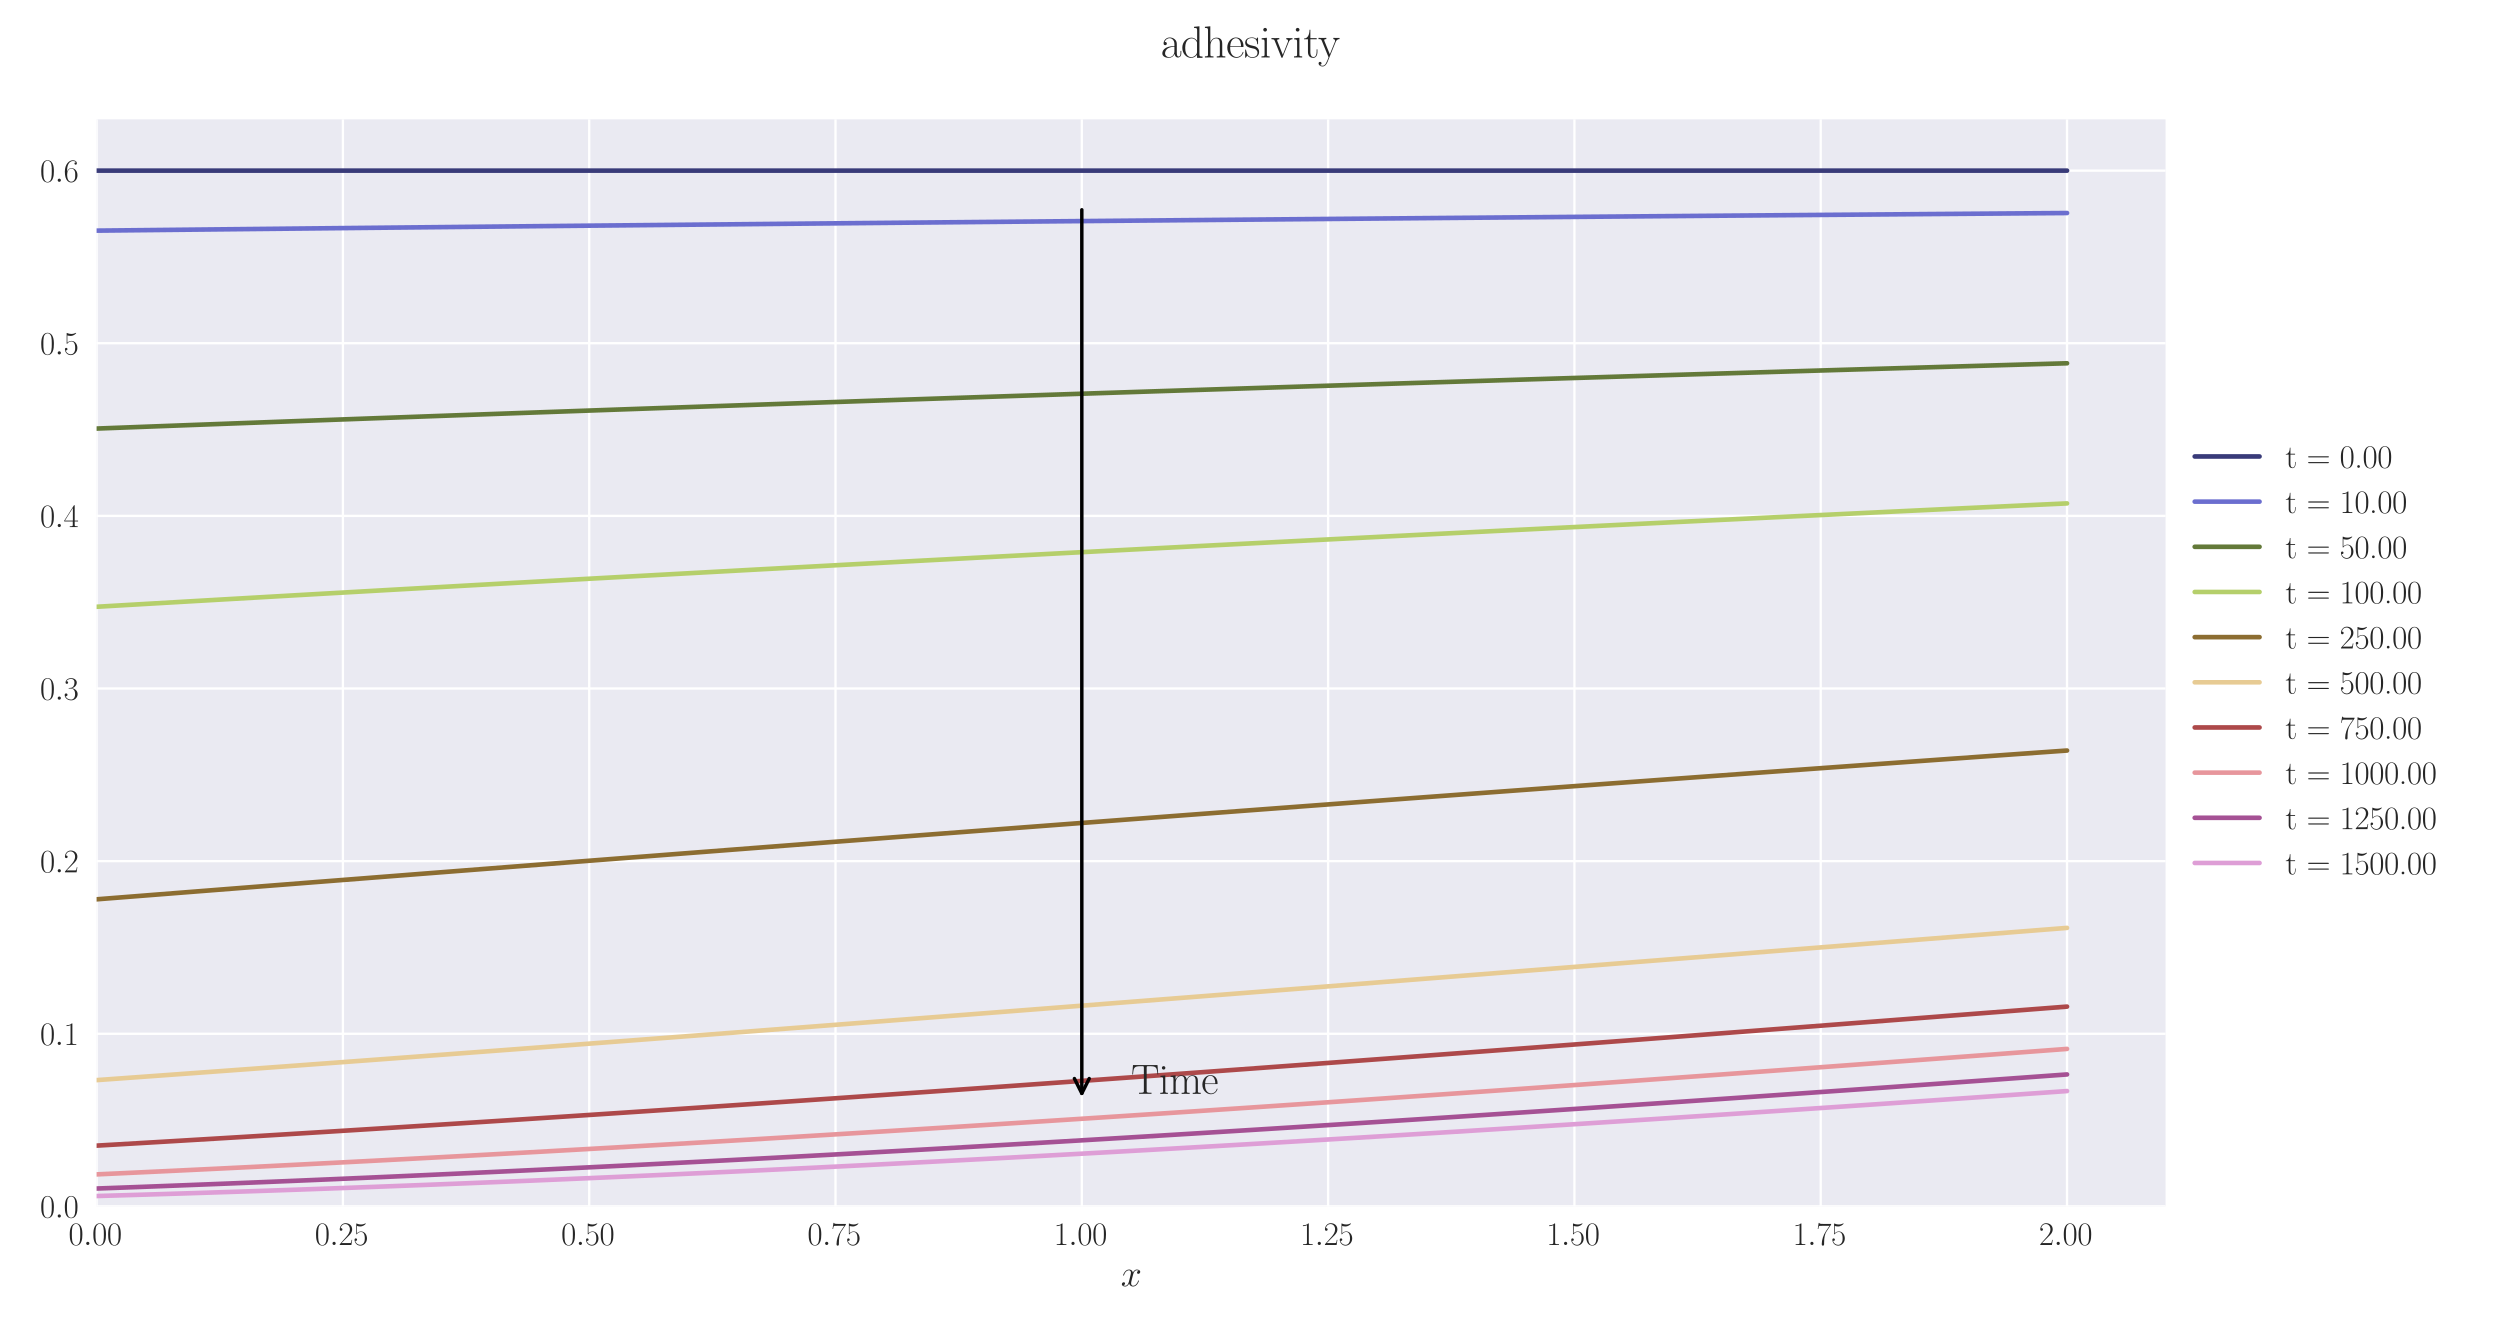 <?xml version="1.0" encoding="utf-8" standalone="no"?>
<!DOCTYPE svg PUBLIC "-//W3C//DTD SVG 1.1//EN"
  "http://www.w3.org/Graphics/SVG/1.1/DTD/svg11.dtd">
<svg xmlns:xlink="http://www.w3.org/1999/xlink" width="1080pt" height="576pt" viewBox="0 0 1080 576" xmlns="http://www.w3.org/2000/svg" version="1.1">
 <defs>
  <style type="text/css">*{stroke-linejoin: round; stroke-linecap: butt}</style>
 </defs>
 <g id="figure_1">
  <g id="patch_1">
   <path d="M 0 576 
L 1080 576 
L 1080 0 
L 0 0 
z
" style="fill: #ffffff"/>
  </g>
  <g id="axes_1">
   <g id="patch_2">
    <path d="M 41.731 521.153 
L 935.518 521.153 
L 935.518 51.564 
L 41.731 51.564 
z
" style="fill: #eaeaf2"/>
   </g>
   <g id="matplotlib.axis_1">
    <g id="xtick_1">
     <g id="line2d_1">
      <path d="M 41.731 521.153 
L 41.731 51.564 
" clip-path="url(#pb09cc3272a)" style="fill: none; stroke: #ffffff; stroke-linecap: round"/>
     </g>
     <g id="line2d_2"/>
     <g id="text_1">
      <!-- $\mathdefault{0.00}$ -->
      <g style="fill: #262626" transform="translate(29.591 537.839) scale(0.14 -0.14)">
       <defs>
        <path id="CMR17-30" d="M 2688 2025 
C 2688 2416 2682 3080 2413 3591 
C 2176 4039 1798 4198 1466 4198 
C 1158 4198 768 4058 525 3597 
C 269 3118 243 2524 243 2025 
C 243 1661 250 1106 448 619 
C 723 -39 1216 -128 1466 -128 
C 1760 -128 2208 -7 2470 600 
C 2662 1042 2688 1559 2688 2025 
z
M 1466 -26 
C 1056 -26 813 325 723 812 
C 653 1188 653 1738 653 2096 
C 653 2588 653 2997 736 3387 
C 858 3929 1216 4096 1466 4096 
C 1728 4096 2067 3923 2189 3400 
C 2272 3036 2278 2607 2278 2096 
C 2278 1680 2278 1169 2202 792 
C 2067 95 1690 -26 1466 -26 
z
" transform="scale(0.016)"/>
        <path id="CMMI12-3a" d="M 1178 307 
C 1178 492 1024 619 870 619 
C 685 619 557 466 557 313 
C 557 128 710 0 864 0 
C 1050 0 1178 153 1178 307 
z
" transform="scale(0.016)"/>
       </defs>
       <use xlink:href="#CMR17-30" transform="scale(0.996)"/>
       <use xlink:href="#CMMI12-3a" transform="translate(45.69 0) scale(0.996)"/>
       <use xlink:href="#CMR17-30" transform="translate(72.788 0) scale(0.996)"/>
       <use xlink:href="#CMR17-30" transform="translate(118.478 0) scale(0.996)"/>
      </g>
     </g>
    </g>
    <g id="xtick_2">
     <g id="line2d_3">
      <path d="M 148.134 521.153 
L 148.134 51.564 
" clip-path="url(#pb09cc3272a)" style="fill: none; stroke: #ffffff; stroke-linecap: round"/>
     </g>
     <g id="line2d_4"/>
     <g id="text_2">
      <!-- $\mathdefault{0.25}$ -->
      <g style="fill: #262626" transform="translate(135.994 537.839) scale(0.14 -0.14)">
       <defs>
        <path id="CMR17-32" d="M 2669 989 
L 2554 989 
C 2490 536 2438 459 2413 420 
C 2381 369 1920 369 1830 369 
L 602 369 
C 832 619 1280 1072 1824 1597 
C 2214 1967 2669 2402 2669 3035 
C 2669 3790 2067 4224 1395 4224 
C 691 4224 262 3604 262 3030 
C 262 2780 448 2748 525 2748 
C 589 2748 781 2787 781 3010 
C 781 3207 614 3264 525 3264 
C 486 3264 448 3258 422 3245 
C 544 3790 915 4058 1306 4058 
C 1862 4058 2227 3617 2227 3035 
C 2227 2479 1901 2000 1536 1584 
L 262 146 
L 262 0 
L 2515 0 
L 2669 989 
z
" transform="scale(0.016)"/>
        <path id="CMR17-35" d="M 730 3692 
C 794 3666 1056 3584 1325 3584 
C 1920 3584 2246 3911 2432 4100 
C 2432 4157 2432 4192 2394 4192 
C 2387 4192 2374 4192 2323 4163 
C 2099 4058 1837 3973 1517 3973 
C 1325 3973 1037 3999 723 4139 
C 653 4171 640 4171 634 4171 
C 602 4171 595 4164 595 4037 
L 595 2203 
C 595 2089 595 2057 659 2057 
C 691 2057 704 2070 736 2114 
C 941 2401 1222 2522 1542 2522 
C 1766 2522 2246 2382 2246 1289 
C 2246 1085 2246 715 2054 421 
C 1894 159 1645 25 1370 25 
C 947 25 518 320 403 814 
C 429 807 480 795 506 795 
C 589 795 749 840 749 1038 
C 749 1210 627 1280 506 1280 
C 358 1280 262 1190 262 1011 
C 262 454 704 -128 1382 -128 
C 2042 -128 2669 440 2669 1264 
C 2669 2030 2170 2624 1549 2624 
C 1222 2624 947 2503 730 2274 
L 730 3692 
z
" transform="scale(0.016)"/>
       </defs>
       <use xlink:href="#CMR17-30" transform="scale(0.996)"/>
       <use xlink:href="#CMMI12-3a" transform="translate(45.69 0) scale(0.996)"/>
       <use xlink:href="#CMR17-32" transform="translate(72.788 0) scale(0.996)"/>
       <use xlink:href="#CMR17-35" transform="translate(118.478 0) scale(0.996)"/>
      </g>
     </g>
    </g>
    <g id="xtick_3">
     <g id="line2d_5">
      <path d="M 254.537 521.153 
L 254.537 51.564 
" clip-path="url(#pb09cc3272a)" style="fill: none; stroke: #ffffff; stroke-linecap: round"/>
     </g>
     <g id="line2d_6"/>
     <g id="text_3">
      <!-- $\mathdefault{0.50}$ -->
      <g style="fill: #262626" transform="translate(242.397 537.839) scale(0.14 -0.14)">
       <use xlink:href="#CMR17-30" transform="scale(0.996)"/>
       <use xlink:href="#CMMI12-3a" transform="translate(45.69 0) scale(0.996)"/>
       <use xlink:href="#CMR17-35" transform="translate(72.788 0) scale(0.996)"/>
       <use xlink:href="#CMR17-30" transform="translate(118.478 0) scale(0.996)"/>
      </g>
     </g>
    </g>
    <g id="xtick_4">
     <g id="line2d_7">
      <path d="M 360.94 521.153 
L 360.94 51.564 
" clip-path="url(#pb09cc3272a)" style="fill: none; stroke: #ffffff; stroke-linecap: round"/>
     </g>
     <g id="line2d_8"/>
     <g id="text_4">
      <!-- $\mathdefault{0.75}$ -->
      <g style="fill: #262626" transform="translate(348.801 537.839) scale(0.14 -0.14)">
       <defs>
        <path id="CMR17-37" d="M 2886 3941 
L 2886 4081 
L 1382 4081 
C 634 4081 621 4165 595 4288 
L 480 4288 
L 294 3094 
L 410 3094 
C 429 3215 474 3540 550 3661 
C 589 3712 1062 3712 1171 3712 
L 2579 3712 
L 1869 2661 
C 1395 1954 1069 999 1069 165 
C 1069 89 1069 -128 1299 -128 
C 1530 -128 1530 89 1530 171 
L 1530 465 
C 1530 1508 1709 2196 2003 2636 
L 2886 3941 
z
" transform="scale(0.016)"/>
       </defs>
       <use xlink:href="#CMR17-30" transform="scale(0.996)"/>
       <use xlink:href="#CMMI12-3a" transform="translate(45.69 0) scale(0.996)"/>
       <use xlink:href="#CMR17-37" transform="translate(72.788 0) scale(0.996)"/>
       <use xlink:href="#CMR17-35" transform="translate(118.478 0) scale(0.996)"/>
      </g>
     </g>
    </g>
    <g id="xtick_5">
     <g id="line2d_9">
      <path d="M 467.343 521.153 
L 467.343 51.564 
" clip-path="url(#pb09cc3272a)" style="fill: none; stroke: #ffffff; stroke-linecap: round"/>
     </g>
     <g id="line2d_10"/>
     <g id="text_5">
      <!-- $\mathdefault{1.00}$ -->
      <g style="fill: #262626" transform="translate(455.204 537.839) scale(0.14 -0.14)">
       <defs>
        <path id="CMR17-31" d="M 1702 4058 
C 1702 4192 1696 4192 1606 4192 
C 1357 3916 979 3827 621 3827 
C 602 3827 570 3827 563 3808 
C 557 3795 557 3782 557 3648 
C 755 3648 1088 3686 1344 3839 
L 1344 461 
C 1344 236 1331 160 781 160 
L 589 160 
L 589 0 
C 896 0 1216 0 1523 0 
C 1830 0 2150 0 2458 0 
L 2458 160 
L 2266 160 
C 1715 160 1702 230 1702 458 
L 1702 4058 
z
" transform="scale(0.016)"/>
       </defs>
       <use xlink:href="#CMR17-31" transform="scale(0.996)"/>
       <use xlink:href="#CMMI12-3a" transform="translate(45.69 0) scale(0.996)"/>
       <use xlink:href="#CMR17-30" transform="translate(72.788 0) scale(0.996)"/>
       <use xlink:href="#CMR17-30" transform="translate(118.478 0) scale(0.996)"/>
      </g>
     </g>
    </g>
    <g id="xtick_6">
     <g id="line2d_11">
      <path d="M 573.747 521.153 
L 573.747 51.564 
" clip-path="url(#pb09cc3272a)" style="fill: none; stroke: #ffffff; stroke-linecap: round"/>
     </g>
     <g id="line2d_12"/>
     <g id="text_6">
      <!-- $\mathdefault{1.25}$ -->
      <g style="fill: #262626" transform="translate(561.607 537.839) scale(0.14 -0.14)">
       <use xlink:href="#CMR17-31" transform="scale(0.996)"/>
       <use xlink:href="#CMMI12-3a" transform="translate(45.69 0) scale(0.996)"/>
       <use xlink:href="#CMR17-32" transform="translate(72.788 0) scale(0.996)"/>
       <use xlink:href="#CMR17-35" transform="translate(118.478 0) scale(0.996)"/>
      </g>
     </g>
    </g>
    <g id="xtick_7">
     <g id="line2d_13">
      <path d="M 680.15 521.153 
L 680.15 51.564 
" clip-path="url(#pb09cc3272a)" style="fill: none; stroke: #ffffff; stroke-linecap: round"/>
     </g>
     <g id="line2d_14"/>
     <g id="text_7">
      <!-- $\mathdefault{1.50}$ -->
      <g style="fill: #262626" transform="translate(668.01 537.839) scale(0.14 -0.14)">
       <use xlink:href="#CMR17-31" transform="scale(0.996)"/>
       <use xlink:href="#CMMI12-3a" transform="translate(45.69 0) scale(0.996)"/>
       <use xlink:href="#CMR17-35" transform="translate(72.788 0) scale(0.996)"/>
       <use xlink:href="#CMR17-30" transform="translate(118.478 0) scale(0.996)"/>
      </g>
     </g>
    </g>
    <g id="xtick_8">
     <g id="line2d_15">
      <path d="M 786.553 521.153 
L 786.553 51.564 
" clip-path="url(#pb09cc3272a)" style="fill: none; stroke: #ffffff; stroke-linecap: round"/>
     </g>
     <g id="line2d_16"/>
     <g id="text_8">
      <!-- $\mathdefault{1.75}$ -->
      <g style="fill: #262626" transform="translate(774.414 537.839) scale(0.14 -0.14)">
       <use xlink:href="#CMR17-31" transform="scale(0.996)"/>
       <use xlink:href="#CMMI12-3a" transform="translate(45.69 0) scale(0.996)"/>
       <use xlink:href="#CMR17-37" transform="translate(72.788 0) scale(0.996)"/>
       <use xlink:href="#CMR17-35" transform="translate(118.478 0) scale(0.996)"/>
      </g>
     </g>
    </g>
    <g id="xtick_9">
     <g id="line2d_17">
      <path d="M 892.956 521.153 
L 892.956 51.564 
" clip-path="url(#pb09cc3272a)" style="fill: none; stroke: #ffffff; stroke-linecap: round"/>
     </g>
     <g id="line2d_18"/>
     <g id="text_9">
      <!-- $\mathdefault{2.00}$ -->
      <g style="fill: #262626" transform="translate(880.817 537.839) scale(0.14 -0.14)">
       <use xlink:href="#CMR17-32" transform="scale(0.996)"/>
       <use xlink:href="#CMMI12-3a" transform="translate(45.69 0) scale(0.996)"/>
       <use xlink:href="#CMR17-30" transform="translate(72.788 0) scale(0.996)"/>
       <use xlink:href="#CMR17-30" transform="translate(118.478 0) scale(0.996)"/>
      </g>
     </g>
    </g>
    <g id="text_10">
     <!-- $x$ -->
     <g style="fill: #262626" transform="translate(484.189 555.621) scale(0.16 -0.16)">
      <defs>
       <path id="CMMI12-78" d="M 3034 2606 
C 2829 2567 2752 2414 2752 2293 
C 2752 2139 2874 2088 2963 2088 
C 3155 2088 3290 2254 3290 2427 
C 3290 2695 2982 2816 2714 2816 
C 2323 2816 2106 2433 2048 2312 
C 1901 2816 1504 2816 1389 2816 
C 736 2816 390 1980 390 1839 
C 390 1814 416 1782 461 1782 
C 512 1782 525 1820 538 1846 
C 755 2555 1184 2689 1370 2689 
C 1658 2689 1715 2420 1715 2267 
C 1715 2127 1677 1980 1600 1673 
L 1382 798 
C 1286 415 1101 64 762 64 
C 730 64 570 64 435 147 
C 666 192 717 383 717 460 
C 717 588 621 664 499 664 
C 346 664 179 530 179 326 
C 179 57 480 -64 755 -64 
C 1062 -64 1280 179 1414 441 
C 1517 64 1837 -64 2074 -64 
C 2726 -64 3072 773 3072 913 
C 3072 945 3046 971 3008 971 
C 2950 971 2944 939 2925 888 
C 2752 326 2381 64 2093 64 
C 1869 64 1747 230 1747 492 
C 1747 632 1773 734 1875 1156 
L 2099 2024 
C 2195 2408 2413 2689 2707 2689 
C 2720 2689 2899 2689 3034 2606 
z
" transform="scale(0.016)"/>
      </defs>
      <use xlink:href="#CMMI12-78" transform="scale(0.996)"/>
     </g>
    </g>
   </g>
   <g id="matplotlib.axis_2">
    <g id="ytick_1">
     <g id="line2d_19">
      <path d="M 41.731 521.153 
L 935.518 521.153 
" clip-path="url(#pb09cc3272a)" style="fill: none; stroke: #ffffff; stroke-linecap: round"/>
     </g>
     <g id="line2d_20"/>
     <g id="text_11">
      <!-- $\mathdefault{0.0}$ -->
      <g style="fill: #262626" transform="translate(17.28 525.996) scale(0.14 -0.14)">
       <use xlink:href="#CMR17-30" transform="scale(0.996)"/>
       <use xlink:href="#CMMI12-3a" transform="translate(45.69 0) scale(0.996)"/>
       <use xlink:href="#CMR17-30" transform="translate(72.788 0) scale(0.996)"/>
      </g>
     </g>
    </g>
    <g id="ytick_2">
     <g id="line2d_21">
      <path d="M 41.731 446.58 
L 935.518 446.58 
" clip-path="url(#pb09cc3272a)" style="fill: none; stroke: #ffffff; stroke-linecap: round"/>
     </g>
     <g id="line2d_22"/>
     <g id="text_12">
      <!-- $\mathdefault{0.1}$ -->
      <g style="fill: #262626" transform="translate(17.28 451.423) scale(0.14 -0.14)">
       <use xlink:href="#CMR17-30" transform="scale(0.996)"/>
       <use xlink:href="#CMMI12-3a" transform="translate(45.69 0) scale(0.996)"/>
       <use xlink:href="#CMR17-31" transform="translate(72.788 0) scale(0.996)"/>
      </g>
     </g>
    </g>
    <g id="ytick_3">
     <g id="line2d_23">
      <path d="M 41.731 372.006 
L 935.518 372.006 
" clip-path="url(#pb09cc3272a)" style="fill: none; stroke: #ffffff; stroke-linecap: round"/>
     </g>
     <g id="line2d_24"/>
     <g id="text_13">
      <!-- $\mathdefault{0.2}$ -->
      <g style="fill: #262626" transform="translate(17.28 376.849) scale(0.14 -0.14)">
       <use xlink:href="#CMR17-30" transform="scale(0.996)"/>
       <use xlink:href="#CMMI12-3a" transform="translate(45.69 0) scale(0.996)"/>
       <use xlink:href="#CMR17-32" transform="translate(72.788 0) scale(0.996)"/>
      </g>
     </g>
    </g>
    <g id="ytick_4">
     <g id="line2d_25">
      <path d="M 41.731 297.433 
L 935.518 297.433 
" clip-path="url(#pb09cc3272a)" style="fill: none; stroke: #ffffff; stroke-linecap: round"/>
     </g>
     <g id="line2d_26"/>
     <g id="text_14">
      <!-- $\mathdefault{0.3}$ -->
      <g style="fill: #262626" transform="translate(17.28 302.276) scale(0.14 -0.14)">
       <defs>
        <path id="CMR17-33" d="M 1414 2157 
C 1984 2157 2234 1662 2234 1090 
C 2234 320 1824 25 1453 25 
C 1114 25 563 194 390 693 
C 422 680 454 680 486 680 
C 640 680 755 782 755 948 
C 755 1133 614 1216 486 1216 
C 378 1216 211 1165 211 926 
C 211 335 787 -128 1466 -128 
C 2176 -128 2720 430 2720 1085 
C 2720 1707 2208 2157 1600 2227 
C 2086 2328 2554 2756 2554 3329 
C 2554 3820 2048 4179 1472 4179 
C 890 4179 378 3829 378 3329 
C 378 3110 544 3072 627 3072 
C 762 3072 877 3155 877 3321 
C 877 3486 762 3569 627 3569 
C 602 3569 570 3569 544 3557 
C 730 3959 1235 4032 1459 4032 
C 1683 4032 2106 3925 2106 3320 
C 2106 3143 2080 2828 1862 2550 
C 1670 2304 1453 2304 1242 2284 
C 1210 2284 1062 2269 1037 2269 
C 992 2263 966 2257 966 2208 
C 966 2163 973 2157 1101 2157 
L 1414 2157 
z
" transform="scale(0.016)"/>
       </defs>
       <use xlink:href="#CMR17-30" transform="scale(0.996)"/>
       <use xlink:href="#CMMI12-3a" transform="translate(45.69 0) scale(0.996)"/>
       <use xlink:href="#CMR17-33" transform="translate(72.788 0) scale(0.996)"/>
      </g>
     </g>
    </g>
    <g id="ytick_5">
     <g id="line2d_27">
      <path d="M 41.731 222.859 
L 935.518 222.859 
" clip-path="url(#pb09cc3272a)" style="fill: none; stroke: #ffffff; stroke-linecap: round"/>
     </g>
     <g id="line2d_28"/>
     <g id="text_15">
      <!-- $\mathdefault{0.4}$ -->
      <g style="fill: #262626" transform="translate(17.28 227.702) scale(0.14 -0.14)">
       <defs>
        <path id="CMR17-34" d="M 2150 4122 
C 2150 4256 2144 4256 2029 4256 
L 128 1254 
L 128 1088 
L 1779 1088 
L 1779 457 
C 1779 224 1766 160 1318 160 
L 1197 160 
L 1197 0 
C 1402 0 1747 0 1965 0 
C 2182 0 2528 0 2733 0 
L 2733 160 
L 2611 160 
C 2163 160 2150 224 2150 457 
L 2150 1088 
L 2803 1088 
L 2803 1254 
L 2150 1254 
L 2150 4122 
z
M 1798 3703 
L 1798 1254 
L 256 1254 
L 1798 3703 
z
" transform="scale(0.016)"/>
       </defs>
       <use xlink:href="#CMR17-30" transform="scale(0.996)"/>
       <use xlink:href="#CMMI12-3a" transform="translate(45.69 0) scale(0.996)"/>
       <use xlink:href="#CMR17-34" transform="translate(72.788 0) scale(0.996)"/>
      </g>
     </g>
    </g>
    <g id="ytick_6">
     <g id="line2d_29">
      <path d="M 41.731 148.286 
L 935.518 148.286 
" clip-path="url(#pb09cc3272a)" style="fill: none; stroke: #ffffff; stroke-linecap: round"/>
     </g>
     <g id="line2d_30"/>
     <g id="text_16">
      <!-- $\mathdefault{0.5}$ -->
      <g style="fill: #262626" transform="translate(17.28 153.129) scale(0.14 -0.14)">
       <use xlink:href="#CMR17-30" transform="scale(0.996)"/>
       <use xlink:href="#CMMI12-3a" transform="translate(45.69 0) scale(0.996)"/>
       <use xlink:href="#CMR17-35" transform="translate(72.788 0) scale(0.996)"/>
      </g>
     </g>
    </g>
    <g id="ytick_7">
     <g id="line2d_31">
      <path d="M 41.731 73.713 
L 935.518 73.713 
" clip-path="url(#pb09cc3272a)" style="fill: none; stroke: #ffffff; stroke-linecap: round"/>
     </g>
     <g id="line2d_32"/>
     <g id="text_17">
      <!-- $\mathdefault{0.6}$ -->
      <g style="fill: #262626" transform="translate(17.28 78.556) scale(0.14 -0.14)">
       <defs>
        <path id="CMR17-36" d="M 678 2176 
C 678 3690 1395 4032 1811 4032 
C 1946 4032 2272 4009 2400 3776 
C 2298 3776 2106 3776 2106 3553 
C 2106 3381 2246 3323 2336 3323 
C 2394 3323 2566 3348 2566 3560 
C 2566 3954 2246 4179 1805 4179 
C 1043 4179 243 3390 243 1984 
C 243 253 966 -128 1478 -128 
C 2099 -128 2688 427 2688 1283 
C 2688 2081 2170 2662 1517 2662 
C 1126 2662 838 2407 678 1960 
L 678 2176 
z
M 1478 25 
C 691 25 691 1200 691 1436 
C 691 1896 909 2560 1504 2560 
C 1613 2560 1926 2560 2138 2120 
C 2253 1870 2253 1609 2253 1289 
C 2253 944 2253 690 2118 434 
C 1978 171 1773 25 1478 25 
z
" transform="scale(0.016)"/>
       </defs>
       <use xlink:href="#CMR17-30" transform="scale(0.996)"/>
       <use xlink:href="#CMMI12-3a" transform="translate(45.69 0) scale(0.996)"/>
       <use xlink:href="#CMR17-36" transform="translate(72.788 0) scale(0.996)"/>
      </g>
     </g>
    </g>
   </g>
   <g id="line2d_33">
    <path d="M 41.731 73.713 
L 50.243 73.713 
L 58.755 73.713 
L 67.267 73.713 
L 75.78 73.713 
L 84.292 73.713 
L 92.804 73.713 
L 101.316 73.713 
L 109.829 73.713 
L 118.341 73.713 
L 126.853 73.713 
L 135.365 73.713 
L 143.878 73.713 
L 152.39 73.713 
L 160.902 73.713 
L 169.414 73.713 
L 177.927 73.713 
L 186.439 73.713 
L 194.951 73.713 
L 203.463 73.713 
L 211.976 73.713 
L 220.488 73.713 
L 229 73.713 
L 237.513 73.713 
L 246.025 73.713 
L 254.537 73.713 
L 263.049 73.713 
L 271.562 73.713 
L 280.074 73.713 
L 288.586 73.713 
L 297.098 73.713 
L 305.611 73.713 
L 314.123 73.713 
L 322.635 73.713 
L 331.147 73.713 
L 339.66 73.713 
L 348.172 73.713 
L 356.684 73.713 
L 365.196 73.713 
L 373.709 73.713 
L 382.221 73.713 
L 390.733 73.713 
L 399.245 73.713 
L 407.758 73.713 
L 416.27 73.713 
L 424.782 73.713 
L 433.294 73.713 
L 441.807 73.713 
L 450.319 73.713 
L 458.831 73.713 
L 467.343 73.713 
L 475.856 73.713 
L 484.368 73.713 
L 492.88 73.713 
L 501.393 73.713 
L 509.905 73.713 
L 518.417 73.713 
L 526.929 73.713 
L 535.442 73.713 
L 543.954 73.713 
L 552.466 73.713 
L 560.978 73.713 
L 569.491 73.713 
L 578.003 73.713 
L 586.515 73.713 
L 595.027 73.713 
L 603.54 73.713 
L 612.052 73.713 
L 620.564 73.713 
L 629.076 73.713 
L 637.589 73.713 
L 646.101 73.713 
L 654.613 73.713 
L 663.125 73.713 
L 671.638 73.713 
L 680.15 73.713 
L 688.662 73.713 
L 697.174 73.713 
L 705.687 73.713 
L 714.199 73.713 
L 722.711 73.713 
L 731.223 73.713 
L 739.736 73.713 
L 748.248 73.713 
L 756.76 73.713 
L 765.273 73.713 
L 773.785 73.713 
L 782.297 73.713 
L 790.809 73.713 
L 799.322 73.713 
L 807.834 73.713 
L 816.346 73.713 
L 824.858 73.713 
L 833.371 73.713 
L 841.883 73.713 
L 850.395 73.713 
L 858.907 73.713 
L 867.42 73.713 
L 875.932 73.713 
L 884.444 73.713 
L 892.956 73.713 
" clip-path="url(#pb09cc3272a)" style="fill: none; stroke: #393b79; stroke-width: 2; stroke-linecap: round"/>
   </g>
   <g id="line2d_34">
    <path d="M 41.731 99.639 
L 50.243 99.549 
L 58.755 99.46 
L 67.267 99.371 
L 75.78 99.282 
L 84.292 99.194 
L 92.804 99.106 
L 101.316 99.018 
L 109.829 98.93 
L 118.341 98.843 
L 126.853 98.756 
L 135.365 98.669 
L 143.878 98.583 
L 152.39 98.497 
L 160.902 98.411 
L 169.414 98.326 
L 177.927 98.241 
L 186.439 98.156 
L 194.951 98.072 
L 203.463 97.988 
L 211.976 97.904 
L 220.488 97.82 
L 229 97.737 
L 237.513 97.654 
L 246.025 97.572 
L 254.537 97.489 
L 263.049 97.407 
L 271.562 97.326 
L 280.074 97.244 
L 288.586 97.163 
L 297.098 97.082 
L 305.611 97.001 
L 314.123 96.921 
L 322.635 96.84 
L 331.147 96.76 
L 339.66 96.679 
L 348.172 96.6 
L 356.684 96.52 
L 365.196 96.441 
L 373.709 96.362 
L 382.221 96.283 
L 390.733 96.205 
L 399.245 96.127 
L 407.758 96.049 
L 416.27 95.972 
L 424.782 95.894 
L 433.294 95.817 
L 441.807 95.741 
L 450.319 95.664 
L 458.831 95.588 
L 467.343 95.512 
L 475.856 95.437 
L 484.368 95.362 
L 492.88 95.287 
L 501.393 95.212 
L 509.905 95.137 
L 518.417 95.063 
L 526.929 94.989 
L 535.442 94.915 
L 543.954 94.842 
L 552.466 94.769 
L 560.978 94.696 
L 569.491 94.623 
L 578.003 94.551 
L 586.515 94.478 
L 595.027 94.406 
L 603.54 94.334 
L 612.052 94.262 
L 620.564 94.19 
L 629.076 94.119 
L 637.589 94.048 
L 646.101 93.977 
L 654.613 93.906 
L 663.125 93.836 
L 671.638 93.765 
L 680.15 93.695 
L 688.662 93.626 
L 697.174 93.556 
L 705.687 93.487 
L 714.199 93.418 
L 722.711 93.35 
L 731.223 93.281 
L 739.736 93.213 
L 748.248 93.145 
L 756.76 93.078 
L 765.273 93.01 
L 773.785 92.943 
L 782.297 92.876 
L 790.809 92.809 
L 799.322 92.743 
L 807.834 92.677 
L 816.346 92.611 
L 824.858 92.545 
L 833.371 92.479 
L 841.883 92.414 
L 850.395 92.349 
L 858.907 92.284 
L 867.42 92.22 
L 875.932 92.155 
L 884.444 92.091 
L 892.956 92.027 
" clip-path="url(#pb09cc3272a)" style="fill: none; stroke: #6b6ecf; stroke-width: 2; stroke-linecap: round"/>
   </g>
   <g id="line2d_35">
    <path d="M 41.731 185.143 
L 50.243 184.822 
L 58.755 184.501 
L 67.267 184.181 
L 75.78 183.863 
L 84.292 183.546 
L 92.804 183.23 
L 101.316 182.913 
L 109.829 182.597 
L 118.341 182.282 
L 126.853 181.969 
L 135.365 181.657 
L 143.878 181.346 
L 152.39 181.034 
L 160.902 180.723 
L 169.414 180.414 
L 177.927 180.105 
L 186.439 179.798 
L 194.951 179.491 
L 203.463 179.184 
L 211.976 178.879 
L 220.488 178.574 
L 229 178.271 
L 237.513 177.969 
L 246.025 177.666 
L 254.537 177.364 
L 263.049 177.063 
L 271.562 176.764 
L 280.074 176.465 
L 288.586 176.168 
L 297.098 175.871 
L 305.611 175.573 
L 314.123 175.277 
L 322.635 174.982 
L 331.147 174.688 
L 339.66 174.396 
L 348.172 174.104 
L 356.684 173.811 
L 365.196 173.519 
L 373.709 173.229 
L 382.221 172.94 
L 390.733 172.651 
L 399.245 172.364 
L 407.758 172.077 
L 416.27 171.79 
L 424.782 171.504 
L 433.294 171.219 
L 441.807 170.935 
L 450.319 170.653 
L 458.831 170.371 
L 467.343 170.088 
L 475.856 169.806 
L 484.368 169.526 
L 492.88 169.247 
L 501.393 168.968 
L 509.905 168.691 
L 518.417 168.414 
L 526.929 168.137 
L 535.442 167.86 
L 543.954 167.585 
L 552.466 167.311 
L 560.978 167.038 
L 569.491 166.766 
L 578.003 166.494 
L 586.515 166.222 
L 595.027 165.951 
L 603.54 165.681 
L 612.052 165.412 
L 620.564 165.145 
L 629.076 164.878 
L 637.589 164.611 
L 646.101 164.344 
L 654.613 164.078 
L 663.125 163.813 
L 671.638 163.549 
L 680.15 163.286 
L 688.662 163.025 
L 697.174 162.763 
L 705.687 162.501 
L 714.199 162.24 
L 722.711 161.98 
L 731.223 161.721 
L 739.736 161.463 
L 748.248 161.207 
L 756.76 160.951 
L 765.273 160.694 
L 773.785 160.438 
L 782.297 160.183 
L 790.809 159.928 
L 799.322 159.675 
L 807.834 159.423 
L 816.346 159.172 
L 824.858 158.921 
L 833.371 158.67 
L 841.883 158.419 
L 850.395 158.17 
L 858.907 157.921 
L 867.42 157.674 
L 875.932 157.427 
L 884.444 157.181 
L 892.956 156.936 
" clip-path="url(#pb09cc3272a)" style="fill: none; stroke: #637939; stroke-width: 2; stroke-linecap: round"/>
   </g>
   <g id="line2d_36">
    <path d="M 41.731 262.129 
L 50.243 261.632 
L 58.755 261.135 
L 67.267 260.641 
L 75.78 260.147 
L 84.292 259.653 
L 92.804 259.162 
L 101.316 258.67 
L 109.829 258.181 
L 118.341 257.692 
L 126.853 257.204 
L 135.365 256.718 
L 143.878 256.231 
L 152.39 255.747 
L 160.902 255.263 
L 169.414 254.78 
L 177.927 254.299 
L 186.439 253.818 
L 194.951 253.339 
L 203.463 252.86 
L 211.976 252.383 
L 220.488 251.907 
L 229 251.431 
L 237.513 250.957 
L 246.025 250.484 
L 254.537 250.011 
L 263.049 249.54 
L 271.562 249.069 
L 280.074 248.6 
L 288.586 248.133 
L 297.098 247.665 
L 305.611 247.199 
L 314.123 246.734 
L 322.635 246.269 
L 331.147 245.807 
L 339.66 245.345 
L 348.172 244.883 
L 356.684 244.424 
L 365.196 243.965 
L 373.709 243.506 
L 382.221 243.05 
L 390.733 242.594 
L 399.245 242.138 
L 407.758 241.685 
L 416.27 241.232 
L 424.782 240.78 
L 433.294 240.33 
L 441.807 239.88 
L 450.319 239.431 
L 458.831 238.984 
L 467.343 238.536 
L 475.856 238.09 
L 484.368 237.646 
L 492.88 237.202 
L 501.393 236.759 
L 509.905 236.318 
L 518.417 235.877 
L 526.929 235.437 
L 535.442 234.999 
L 543.954 234.561 
L 552.466 234.124 
L 560.978 233.689 
L 569.491 233.254 
L 578.003 232.82 
L 586.515 232.387 
L 595.027 231.956 
L 603.54 231.525 
L 612.052 231.095 
L 620.564 230.667 
L 629.076 230.239 
L 637.589 229.812 
L 646.101 229.387 
L 654.613 228.962 
L 663.125 228.537 
L 671.638 228.115 
L 680.15 227.694 
L 688.662 227.272 
L 697.174 226.852 
L 705.687 226.434 
L 714.199 226.016 
L 722.711 225.599 
L 731.223 225.183 
L 739.736 224.769 
L 748.248 224.354 
L 756.76 223.941 
L 765.273 223.53 
L 773.785 223.118 
L 782.297 222.708 
L 790.809 222.299 
L 799.322 221.892 
L 807.834 221.483 
L 816.346 221.077 
L 824.858 220.673 
L 833.371 220.268 
L 841.883 219.864 
L 850.395 219.462 
L 858.907 219.062 
L 867.42 218.661 
L 875.932 218.261 
L 884.444 217.863 
L 892.956 217.466 
" clip-path="url(#pb09cc3272a)" style="fill: none; stroke: #b5cf6b; stroke-width: 2; stroke-linecap: round"/>
   </g>
   <g id="line2d_37">
    <path d="M 41.731 388.507 
L 50.243 387.835 
L 58.755 387.165 
L 67.267 386.494 
L 75.78 385.824 
L 84.292 385.154 
L 92.804 384.484 
L 101.316 383.815 
L 109.829 383.146 
L 118.341 382.478 
L 126.853 381.81 
L 135.365 381.142 
L 143.878 380.475 
L 152.39 379.809 
L 160.902 379.142 
L 169.414 378.477 
L 177.927 377.811 
L 186.439 377.146 
L 194.951 376.482 
L 203.463 375.818 
L 211.976 375.155 
L 220.488 374.492 
L 229 373.83 
L 237.513 373.168 
L 246.025 372.506 
L 254.537 371.846 
L 263.049 371.185 
L 271.562 370.525 
L 280.074 369.866 
L 288.586 369.208 
L 297.098 368.549 
L 305.611 367.892 
L 314.123 367.235 
L 322.635 366.579 
L 331.147 365.923 
L 339.66 365.268 
L 348.172 364.613 
L 356.684 363.959 
L 365.196 363.306 
L 373.709 362.654 
L 382.221 362.001 
L 390.733 361.35 
L 399.245 360.699 
L 407.758 360.049 
L 416.27 359.399 
L 424.782 358.751 
L 433.294 358.103 
L 441.807 357.455 
L 450.319 356.808 
L 458.831 356.162 
L 467.343 355.517 
L 475.856 354.872 
L 484.368 354.228 
L 492.88 353.584 
L 501.393 352.942 
L 509.905 352.3 
L 518.417 351.658 
L 526.929 351.018 
L 535.442 350.378 
L 543.954 349.739 
L 552.466 349.101 
L 560.978 348.463 
L 569.491 347.827 
L 578.003 347.191 
L 586.515 346.555 
L 595.027 345.921 
L 603.54 345.287 
L 612.052 344.654 
L 620.564 344.022 
L 629.076 343.391 
L 637.589 342.76 
L 646.101 342.131 
L 654.613 341.502 
L 663.125 340.873 
L 671.638 340.246 
L 680.15 339.619 
L 688.662 338.993 
L 697.174 338.368 
L 705.687 337.744 
L 714.199 337.121 
L 722.711 336.498 
L 731.223 335.877 
L 739.736 335.256 
L 748.248 334.636 
L 756.76 334.017 
L 765.273 333.398 
L 773.785 332.781 
L 782.297 332.165 
L 790.809 331.549 
L 799.322 330.934 
L 807.834 330.32 
L 816.346 329.707 
L 824.858 329.094 
L 833.371 328.483 
L 841.883 327.873 
L 850.395 327.263 
L 858.907 326.654 
L 867.42 326.046 
L 875.932 325.44 
L 884.444 324.833 
L 892.956 324.228 
" clip-path="url(#pb09cc3272a)" style="fill: none; stroke: #8c6d31; stroke-width: 2; stroke-linecap: round"/>
   </g>
   <g id="line2d_38">
    <path d="M 41.731 466.615 
L 50.243 466.001 
L 58.755 465.386 
L 67.267 464.769 
L 75.78 464.151 
L 84.292 463.531 
L 92.804 462.909 
L 101.316 462.287 
L 109.829 461.662 
L 118.341 461.037 
L 126.853 460.41 
L 135.365 459.781 
L 143.878 459.152 
L 152.39 458.521 
L 160.902 457.888 
L 169.414 457.255 
L 177.927 456.62 
L 186.439 455.984 
L 194.951 455.347 
L 203.463 454.709 
L 211.976 454.069 
L 220.488 453.429 
L 229 452.787 
L 237.513 452.144 
L 246.025 451.5 
L 254.537 450.855 
L 263.049 450.209 
L 271.562 449.562 
L 280.074 448.914 
L 288.586 448.266 
L 297.098 447.616 
L 305.611 446.965 
L 314.123 446.313 
L 322.635 445.661 
L 331.147 445.008 
L 339.66 444.353 
L 348.172 443.698 
L 356.684 443.043 
L 365.196 442.386 
L 373.709 441.729 
L 382.221 441.07 
L 390.733 440.412 
L 399.245 439.752 
L 407.758 439.092 
L 416.27 438.431 
L 424.782 437.769 
L 433.294 437.107 
L 441.807 436.444 
L 450.319 435.781 
L 458.831 435.117 
L 467.343 434.453 
L 475.856 433.788 
L 484.368 433.122 
L 492.88 432.456 
L 501.393 431.789 
L 509.905 431.122 
L 518.417 430.454 
L 526.929 429.787 
L 535.442 429.118 
L 543.954 428.449 
L 552.466 427.78 
L 560.978 427.11 
L 569.491 426.44 
L 578.003 425.77 
L 586.515 425.099 
L 595.027 424.428 
L 603.54 423.757 
L 612.052 423.085 
L 620.564 422.413 
L 629.076 421.741 
L 637.589 421.069 
L 646.101 420.396 
L 654.613 419.723 
L 663.125 419.05 
L 671.638 418.377 
L 680.15 417.703 
L 688.662 417.03 
L 697.174 416.356 
L 705.687 415.682 
L 714.199 415.008 
L 722.711 414.334 
L 731.223 413.66 
L 739.736 412.985 
L 748.248 412.311 
L 756.76 411.636 
L 765.273 410.962 
L 773.785 410.287 
L 782.297 409.613 
L 790.809 408.938 
L 799.322 408.264 
L 807.834 407.589 
L 816.346 406.915 
L 824.858 406.24 
L 833.371 405.566 
L 841.883 404.891 
L 850.395 404.217 
L 858.907 403.543 
L 867.42 402.869 
L 875.932 402.195 
L 884.444 401.521 
L 892.956 400.847 
" clip-path="url(#pb09cc3272a)" style="fill: none; stroke: #e7cb94; stroke-width: 2; stroke-linecap: round"/>
   </g>
   <g id="line2d_39">
    <path d="M 41.731 494.915 
L 50.243 494.419 
L 58.755 493.92 
L 67.267 493.418 
L 75.78 492.913 
L 84.292 492.404 
L 92.804 491.893 
L 101.316 491.379 
L 109.829 490.862 
L 118.341 490.342 
L 126.853 489.819 
L 135.365 489.294 
L 143.878 488.765 
L 152.39 488.234 
L 160.902 487.7 
L 169.414 487.164 
L 177.927 486.624 
L 186.439 486.083 
L 194.951 485.538 
L 203.463 484.991 
L 211.976 484.442 
L 220.488 483.89 
L 229 483.336 
L 237.513 482.779 
L 246.025 482.22 
L 254.537 481.659 
L 263.049 481.095 
L 271.562 480.529 
L 280.074 479.961 
L 288.586 479.39 
L 297.098 478.817 
L 305.611 478.242 
L 314.123 477.665 
L 322.635 477.086 
L 331.147 476.505 
L 339.66 475.922 
L 348.172 475.337 
L 356.684 474.749 
L 365.196 474.16 
L 373.709 473.569 
L 382.221 472.976 
L 390.733 472.381 
L 399.245 471.784 
L 407.758 471.186 
L 416.27 470.585 
L 424.782 469.983 
L 433.294 469.379 
L 441.807 468.774 
L 450.319 468.166 
L 458.831 467.557 
L 467.343 466.947 
L 475.856 466.335 
L 484.368 465.721 
L 492.88 465.106 
L 501.393 464.489 
L 509.905 463.87 
L 518.417 463.25 
L 526.929 462.629 
L 535.442 462.006 
L 543.954 461.382 
L 552.466 460.757 
L 560.978 460.13 
L 569.491 459.501 
L 578.003 458.872 
L 586.515 458.241 
L 595.027 457.609 
L 603.54 456.975 
L 612.052 456.341 
L 620.564 455.705 
L 629.076 455.068 
L 637.589 454.43 
L 646.101 453.791 
L 654.613 453.15 
L 663.125 452.509 
L 671.638 451.866 
L 680.15 451.222 
L 688.662 450.578 
L 697.174 449.932 
L 705.687 449.286 
L 714.199 448.638 
L 722.711 447.989 
L 731.223 447.34 
L 739.736 446.689 
L 748.248 446.038 
L 756.76 445.386 
L 765.273 444.733 
L 773.785 444.079 
L 782.297 443.424 
L 790.809 442.769 
L 799.322 442.113 
L 807.834 441.456 
L 816.346 440.798 
L 824.858 440.14 
L 833.371 439.481 
L 841.883 438.821 
L 850.395 438.16 
L 858.907 437.499 
L 867.42 436.838 
L 875.932 436.175 
L 884.444 435.512 
L 892.956 434.849 
" clip-path="url(#pb09cc3272a)" style="fill: none; stroke: #ad494a; stroke-width: 2; stroke-linecap: round"/>
   </g>
   <g id="line2d_40">
    <path d="M 41.731 507.335 
L 50.243 506.943 
L 58.755 506.546 
L 67.267 506.146 
L 75.78 505.741 
L 84.292 505.332 
L 92.804 504.919 
L 101.316 504.502 
L 109.829 504.081 
L 118.341 503.655 
L 126.853 503.226 
L 135.365 502.793 
L 143.878 502.357 
L 152.39 501.916 
L 160.902 501.472 
L 169.414 501.024 
L 177.927 500.572 
L 186.439 500.117 
L 194.951 499.658 
L 203.463 499.195 
L 211.976 498.729 
L 220.488 498.26 
L 229 497.787 
L 237.513 497.31 
L 246.025 496.831 
L 254.537 496.348 
L 263.049 495.861 
L 271.562 495.372 
L 280.074 494.879 
L 288.586 494.383 
L 297.098 493.884 
L 305.611 493.382 
L 314.123 492.877 
L 322.635 492.369 
L 331.147 491.858 
L 339.66 491.344 
L 348.172 490.826 
L 356.684 490.307 
L 365.196 489.784 
L 373.709 489.258 
L 382.221 488.73 
L 390.733 488.199 
L 399.245 487.665 
L 407.758 487.129 
L 416.27 486.59 
L 424.782 486.048 
L 433.294 485.504 
L 441.807 484.957 
L 450.319 484.408 
L 458.831 483.856 
L 467.343 483.302 
L 475.856 482.745 
L 484.368 482.187 
L 492.88 481.625 
L 501.393 481.062 
L 509.905 480.496 
L 518.417 479.928 
L 526.929 479.357 
L 535.442 478.785 
L 543.954 478.21 
L 552.466 477.633 
L 560.978 477.054 
L 569.491 476.473 
L 578.003 475.89 
L 586.515 475.305 
L 595.027 474.718 
L 603.54 474.129 
L 612.052 473.538 
L 620.564 472.945 
L 629.076 472.351 
L 637.589 471.754 
L 646.101 471.156 
L 654.613 470.556 
L 663.125 469.954 
L 671.638 469.35 
L 680.15 468.745 
L 688.662 468.138 
L 697.174 467.529 
L 705.687 466.919 
L 714.199 466.307 
L 722.711 465.693 
L 731.223 465.078 
L 739.736 464.462 
L 748.248 463.843 
L 756.76 463.224 
L 765.273 462.603 
L 773.785 461.98 
L 782.297 461.356 
L 790.809 460.731 
L 799.322 460.104 
L 807.834 459.477 
L 816.346 458.847 
L 824.858 458.217 
L 833.371 457.585 
L 841.883 456.952 
L 850.395 456.317 
L 858.907 455.682 
L 867.42 455.045 
L 875.932 454.407 
L 884.444 453.768 
L 892.956 453.128 
" clip-path="url(#pb09cc3272a)" style="fill: none; stroke: #e7969c; stroke-width: 2; stroke-linecap: round"/>
   </g>
   <g id="line2d_41">
    <path d="M 41.731 513.446 
L 50.243 513.136 
L 58.755 512.822 
L 67.267 512.502 
L 75.78 512.177 
L 84.292 511.848 
L 92.804 511.513 
L 101.316 511.174 
L 109.829 510.829 
L 118.341 510.48 
L 126.853 510.127 
L 135.365 509.768 
L 143.878 509.405 
L 152.39 509.037 
L 160.902 508.665 
L 169.414 508.288 
L 177.927 507.907 
L 186.439 507.522 
L 194.951 507.132 
L 203.463 506.738 
L 211.976 506.339 
L 220.488 505.937 
L 229 505.53 
L 237.513 505.119 
L 246.025 504.704 
L 254.537 504.285 
L 263.049 503.862 
L 271.562 503.435 
L 280.074 503.004 
L 288.586 502.569 
L 297.098 502.13 
L 305.611 501.688 
L 314.123 501.242 
L 322.635 500.792 
L 331.147 500.339 
L 339.66 499.882 
L 348.172 499.421 
L 356.684 498.957 
L 365.196 498.489 
L 373.709 498.018 
L 382.221 497.543 
L 390.733 497.066 
L 399.245 496.584 
L 407.758 496.1 
L 416.27 495.612 
L 424.782 495.121 
L 433.294 494.627 
L 441.807 494.129 
L 450.319 493.629 
L 458.831 493.126 
L 467.343 492.619 
L 475.856 492.109 
L 484.368 491.597 
L 492.88 491.081 
L 501.393 490.563 
L 509.905 490.042 
L 518.417 489.518 
L 526.929 488.991 
L 535.442 488.462 
L 543.954 487.929 
L 552.466 487.394 
L 560.978 486.857 
L 569.491 486.317 
L 578.003 485.774 
L 586.515 485.229 
L 595.027 484.681 
L 603.54 484.13 
L 612.052 483.578 
L 620.564 483.022 
L 629.076 482.465 
L 637.589 481.905 
L 646.101 481.343 
L 654.613 480.778 
L 663.125 480.211 
L 671.638 479.642 
L 680.15 479.071 
L 688.662 478.498 
L 697.174 477.922 
L 705.687 477.344 
L 714.199 476.764 
L 722.711 476.183 
L 731.223 475.599 
L 739.736 475.013 
L 748.248 474.425 
L 756.76 473.835 
L 765.273 473.244 
L 773.785 472.65 
L 782.297 472.055 
L 790.809 471.457 
L 799.322 470.858 
L 807.834 470.257 
L 816.346 469.655 
L 824.858 469.05 
L 833.371 468.444 
L 841.883 467.837 
L 850.395 467.227 
L 858.907 466.617 
L 867.42 466.004 
L 875.932 465.39 
L 884.444 464.774 
L 892.956 464.157 
" clip-path="url(#pb09cc3272a)" style="fill: none; stroke: #a55194; stroke-width: 2; stroke-linecap: round"/>
   </g>
   <g id="line2d_42">
    <path d="M 41.731 516.685 
L 50.243 516.44 
L 58.755 516.189 
L 67.267 515.933 
L 75.78 515.671 
L 84.292 515.403 
L 92.804 515.13 
L 101.316 514.851 
L 109.829 514.567 
L 118.341 514.278 
L 126.853 513.983 
L 135.365 513.683 
L 143.878 513.378 
L 152.39 513.067 
L 160.902 512.752 
L 169.414 512.431 
L 177.927 512.105 
L 186.439 511.775 
L 194.951 511.439 
L 203.463 511.099 
L 211.976 510.753 
L 220.488 510.403 
L 229 510.049 
L 237.513 509.689 
L 246.025 509.325 
L 254.537 508.957 
L 263.049 508.584 
L 271.562 508.206 
L 280.074 507.824 
L 288.586 507.438 
L 297.098 507.047 
L 305.611 506.652 
L 314.123 506.253 
L 322.635 505.849 
L 331.147 505.441 
L 339.66 505.03 
L 348.172 504.614 
L 356.684 504.194 
L 365.196 503.77 
L 373.709 503.342 
L 382.221 502.911 
L 390.733 502.475 
L 399.245 502.036 
L 407.758 501.593 
L 416.27 501.146 
L 424.782 500.695 
L 433.294 500.241 
L 441.807 499.784 
L 450.319 499.322 
L 458.831 498.857 
L 467.343 498.389 
L 475.856 497.917 
L 484.368 497.442 
L 492.88 496.964 
L 501.393 496.482 
L 509.905 495.997 
L 518.417 495.508 
L 526.929 495.017 
L 535.442 494.522 
L 543.954 494.024 
L 552.466 493.523 
L 560.978 493.019 
L 569.491 492.512 
L 578.003 492.002 
L 586.515 491.489 
L 595.027 490.973 
L 603.54 490.454 
L 612.052 489.933 
L 620.564 489.408 
L 629.076 488.881 
L 637.589 488.351 
L 646.101 487.818 
L 654.613 487.283 
L 663.125 486.745 
L 671.638 486.204 
L 680.15 485.661 
L 688.662 485.115 
L 697.174 484.567 
L 705.687 484.016 
L 714.199 483.463 
L 722.711 482.907 
L 731.223 482.349 
L 739.736 481.789 
L 748.248 481.227 
L 756.76 480.662 
L 765.273 480.094 
L 773.785 479.525 
L 782.297 478.953 
L 790.809 478.38 
L 799.322 477.804 
L 807.834 477.226 
L 816.346 476.646 
L 824.858 476.063 
L 833.371 475.479 
L 841.883 474.893 
L 850.395 474.305 
L 858.907 473.715 
L 867.42 473.123 
L 875.932 472.529 
L 884.444 471.934 
L 892.956 471.336 
" clip-path="url(#pb09cc3272a)" style="fill: none; stroke: #de9ed6; stroke-width: 2; stroke-linecap: round"/>
   </g>
   <g id="patch_3">
    <path d="M 41.731 521.153 
L 41.731 51.564 
" style="fill: none"/>
   </g>
   <g id="patch_4">
    <path d="M 935.518 521.153 
L 935.518 51.564 
" style="fill: none"/>
   </g>
   <g id="patch_5">
    <path d="M 41.731 521.153 
L 935.518 521.153 
" style="fill: none"/>
   </g>
   <g id="patch_6">
    <path d="M 41.731 51.564 
L 935.518 51.564 
" style="fill: none"/>
   </g>
   <g id="patch_7">
    <path d="M 467.343 90.628 
Q 467.343 282.322 467.343 472.338 
" style="fill: none; stroke: #000000; stroke-width: 1.5; stroke-linecap: round"/>
    <path d="M 470.543 465.938 
L 467.343 472.338 
L 464.143 465.938 
" style="fill: none; stroke: #000000; stroke-width: 1.5; stroke-linecap: round"/>
   </g>
   <g id="text_18">
    <!-- Time -->
    <g style="fill: #262626" transform="translate(488.624 472.529) scale(0.18 -0.18)">
     <defs>
      <path id="CMR17-54" d="M 3981 4326 
L 288 4326 
L 179 2918 
L 294 2918 
C 378 3976 467 4160 1453 4160 
C 1568 4160 1754 4160 1805 4154 
C 1926 4135 1926 4058 1926 3912 
L 1926 459 
C 1926 230 1907 160 1376 160 
L 1197 160 
L 1197 0 
C 1504 0 1824 0 2138 0 
C 2451 0 2771 0 3078 0 
L 3078 160 
L 2899 160 
C 2368 160 2349 230 2349 459 
L 2349 3912 
C 2349 4052 2349 4129 2464 4154 
C 2515 4160 2701 4160 2816 4160 
C 3795 4160 3891 3976 3974 2918 
L 4090 2918 
L 3981 4326 
z
" transform="scale(0.016)"/>
      <path id="CMR17-69" d="M 992 3909 
C 992 4049 877 4170 730 4170 
C 589 4170 467 4056 467 3909 
C 467 3769 582 3648 730 3648 
C 870 3648 992 3763 992 3909 
z
M 243 2706 
L 243 2541 
C 602 2541 653 2502 653 2197 
L 653 427 
C 653 184 627 153 218 153 
L 218 -13 
C 371 0 646 0 806 0 
C 960 0 1222 0 1370 -13 
L 1370 153 
C 992 153 979 191 979 420 
L 979 2776 
L 243 2706 
z
" transform="scale(0.016)"/>
      <path id="CMR17-6d" d="M 4326 1933 
C 4326 2252 4269 2790 3507 2790 
C 3072 2790 2771 2496 2656 2151 
L 2650 2151 
C 2573 2676 2195 2790 1837 2790 
C 1331 2790 1069 2400 973 2144 
L 966 2144 
L 966 2790 
L 211 2720 
L 211 2554 
C 589 2554 646 2515 646 2208 
L 646 428 
C 646 184 621 153 211 153 
L 211 -13 
C 365 0 646 0 813 0 
C 979 0 1267 0 1421 -13 
L 1421 153 
C 1011 153 986 178 986 428 
L 986 1658 
C 986 2247 1344 2688 1792 2688 
C 2266 2688 2317 2266 2317 1958 
L 2317 428 
C 2317 184 2291 153 1882 153 
L 1882 -13 
C 2035 0 2317 0 2483 0 
C 2650 0 2938 0 3091 -13 
L 3091 153 
C 2682 153 2656 178 2656 428 
L 2656 1658 
C 2656 2247 3014 2688 3462 2688 
C 3936 2688 3987 2266 3987 1958 
L 3987 428 
C 3987 184 3962 153 3552 153 
L 3552 -13 
C 3706 0 3987 0 4154 0 
C 4320 0 4608 0 4762 -13 
L 4762 153 
C 4352 153 4326 178 4326 428 
L 4326 1933 
z
" transform="scale(0.016)"/>
      <path id="CMR17-65" d="M 2438 1472 
C 2464 1498 2464 1511 2464 1576 
C 2464 2238 2118 2816 1389 2816 
C 710 2816 173 2169 173 1383 
C 173 551 781 -64 1459 -64 
C 2176 -64 2458 607 2458 740 
C 2458 784 2419 784 2406 784 
C 2362 784 2355 771 2330 696 
C 2189 265 1837 51 1504 51 
C 1229 51 954 203 781 480 
C 582 803 582 1176 582 1472 
L 2438 1472 
z
M 589 1568 
C 634 2505 1126 2714 1382 2714 
C 1818 2714 2112 2297 2118 1568 
L 589 1568 
z
" transform="scale(0.016)"/>
     </defs>
     <use xlink:href="#CMR17-54" transform="scale(0.996)"/>
     <use xlink:href="#CMR17-69" transform="translate(66.51 0) scale(0.996)"/>
     <use xlink:href="#CMR17-6d" transform="translate(91.381 0) scale(0.996)"/>
     <use xlink:href="#CMR17-65" transform="translate(168.301 0) scale(0.996)"/>
    </g>
   </g>
   <g id="legend_1">
    <g id="line2d_43">
     <path d="M 948.118 197.198 
L 962.118 197.198 
L 976.118 197.198 
" style="fill: none; stroke: #393b79; stroke-width: 2; stroke-linecap: round"/>
    </g>
    <g id="text_19">
     <!-- t = 0.00 -->
     <g style="fill: #262626" transform="translate(987.318 202.098) scale(0.14 -0.14)">
      <defs>
       <path id="CMR17-74" d="M 966 2560 
L 1862 2560 
L 1862 2725 
L 966 2725 
L 966 3904 
L 851 3904 
C 838 3245 614 2668 70 2668 
L 70 2560 
L 627 2560 
L 627 771 
C 627 650 627 -64 1370 -64 
C 1747 -64 1965 306 1965 777 
L 1965 1140 
L 1850 1140 
L 1850 783 
C 1850 344 1677 51 1408 51 
C 1222 51 966 178 966 758 
L 966 2560 
z
" transform="scale(0.016)"/>
       <path id="CMR17-3d" d="M 4115 2017 
C 4211 2017 4307 2017 4307 2125 
C 4307 2240 4198 2240 4090 2240 
L 512 2240 
C 403 2240 294 2240 294 2125 
C 294 2017 390 2017 486 2017 
L 4115 2017 
z
M 4090 896 
C 4198 896 4307 896 4307 1011 
C 4307 1119 4211 1119 4115 1119 
L 486 1119 
C 390 1119 294 1119 294 1011 
C 294 896 403 896 512 896 
L 4090 896 
z
" transform="scale(0.016)"/>
       <path id="CMR17-2e" d="M 1062 261 
C 1062 420 934 522 800 522 
C 672 522 538 420 538 261 
C 538 102 666 0 800 0 
C 928 0 1062 102 1062 261 
z
" transform="scale(0.016)"/>
      </defs>
      <use xlink:href="#CMR17-74" transform="scale(0.996)"/>
      <use xlink:href="#CMR17-3d" transform="translate(65.357 0) scale(0.996)"/>
      <use xlink:href="#CMR17-30" transform="translate(167.147 0) scale(0.996)"/>
      <use xlink:href="#CMR17-2e" transform="translate(212.838 0) scale(0.996)"/>
      <use xlink:href="#CMR17-30" transform="translate(237.709 0) scale(0.996)"/>
      <use xlink:href="#CMR17-30" transform="translate(283.4 0) scale(0.996)"/>
     </g>
    </g>
    <g id="line2d_44">
     <path d="M 948.118 216.71 
L 962.118 216.71 
L 976.118 216.71 
" style="fill: none; stroke: #6b6ecf; stroke-width: 2; stroke-linecap: round"/>
    </g>
    <g id="text_20">
     <!-- t = 10.00 -->
     <g style="fill: #262626" transform="translate(987.318 221.61) scale(0.14 -0.14)">
      <use xlink:href="#CMR17-74" transform="scale(0.996)"/>
      <use xlink:href="#CMR17-3d" transform="translate(65.357 0) scale(0.996)"/>
      <use xlink:href="#CMR17-31" transform="translate(167.147 0) scale(0.996)"/>
      <use xlink:href="#CMR17-30" transform="translate(212.838 0) scale(0.996)"/>
      <use xlink:href="#CMR17-2e" transform="translate(258.528 0) scale(0.996)"/>
      <use xlink:href="#CMR17-30" transform="translate(283.4 0) scale(0.996)"/>
      <use xlink:href="#CMR17-30" transform="translate(329.09 0) scale(0.996)"/>
     </g>
    </g>
    <g id="line2d_45">
     <path d="M 948.118 236.222 
L 962.118 236.222 
L 976.118 236.222 
" style="fill: none; stroke: #637939; stroke-width: 2; stroke-linecap: round"/>
    </g>
    <g id="text_21">
     <!-- t = 50.00 -->
     <g style="fill: #262626" transform="translate(987.318 241.122) scale(0.14 -0.14)">
      <use xlink:href="#CMR17-74" transform="scale(0.996)"/>
      <use xlink:href="#CMR17-3d" transform="translate(65.357 0) scale(0.996)"/>
      <use xlink:href="#CMR17-35" transform="translate(167.147 0) scale(0.996)"/>
      <use xlink:href="#CMR17-30" transform="translate(212.838 0) scale(0.996)"/>
      <use xlink:href="#CMR17-2e" transform="translate(258.528 0) scale(0.996)"/>
      <use xlink:href="#CMR17-30" transform="translate(283.4 0) scale(0.996)"/>
      <use xlink:href="#CMR17-30" transform="translate(329.09 0) scale(0.996)"/>
     </g>
    </g>
    <g id="line2d_46">
     <path d="M 948.118 255.735 
L 962.118 255.735 
L 976.118 255.735 
" style="fill: none; stroke: #b5cf6b; stroke-width: 2; stroke-linecap: round"/>
    </g>
    <g id="text_22">
     <!-- t = 100.00 -->
     <g style="fill: #262626" transform="translate(987.318 260.635) scale(0.14 -0.14)">
      <use xlink:href="#CMR17-74" transform="scale(0.996)"/>
      <use xlink:href="#CMR17-3d" transform="translate(65.357 0) scale(0.996)"/>
      <use xlink:href="#CMR17-31" transform="translate(167.147 0) scale(0.996)"/>
      <use xlink:href="#CMR17-30" transform="translate(212.838 0) scale(0.996)"/>
      <use xlink:href="#CMR17-30" transform="translate(258.528 0) scale(0.996)"/>
      <use xlink:href="#CMR17-2e" transform="translate(304.219 0) scale(0.996)"/>
      <use xlink:href="#CMR17-30" transform="translate(329.09 0) scale(0.996)"/>
      <use xlink:href="#CMR17-30" transform="translate(374.78 0) scale(0.996)"/>
     </g>
    </g>
    <g id="line2d_47">
     <path d="M 948.118 275.247 
L 962.118 275.247 
L 976.118 275.247 
" style="fill: none; stroke: #8c6d31; stroke-width: 2; stroke-linecap: round"/>
    </g>
    <g id="text_23">
     <!-- t = 250.00 -->
     <g style="fill: #262626" transform="translate(987.318 280.147) scale(0.14 -0.14)">
      <use xlink:href="#CMR17-74" transform="scale(0.996)"/>
      <use xlink:href="#CMR17-3d" transform="translate(65.357 0) scale(0.996)"/>
      <use xlink:href="#CMR17-32" transform="translate(167.147 0) scale(0.996)"/>
      <use xlink:href="#CMR17-35" transform="translate(212.838 0) scale(0.996)"/>
      <use xlink:href="#CMR17-30" transform="translate(258.528 0) scale(0.996)"/>
      <use xlink:href="#CMR17-2e" transform="translate(304.219 0) scale(0.996)"/>
      <use xlink:href="#CMR17-30" transform="translate(329.09 0) scale(0.996)"/>
      <use xlink:href="#CMR17-30" transform="translate(374.78 0) scale(0.996)"/>
     </g>
    </g>
    <g id="line2d_48">
     <path d="M 948.118 294.759 
L 962.118 294.759 
L 976.118 294.759 
" style="fill: none; stroke: #e7cb94; stroke-width: 2; stroke-linecap: round"/>
    </g>
    <g id="text_24">
     <!-- t = 500.00 -->
     <g style="fill: #262626" transform="translate(987.318 299.659) scale(0.14 -0.14)">
      <use xlink:href="#CMR17-74" transform="scale(0.996)"/>
      <use xlink:href="#CMR17-3d" transform="translate(65.357 0) scale(0.996)"/>
      <use xlink:href="#CMR17-35" transform="translate(167.147 0) scale(0.996)"/>
      <use xlink:href="#CMR17-30" transform="translate(212.838 0) scale(0.996)"/>
      <use xlink:href="#CMR17-30" transform="translate(258.528 0) scale(0.996)"/>
      <use xlink:href="#CMR17-2e" transform="translate(304.219 0) scale(0.996)"/>
      <use xlink:href="#CMR17-30" transform="translate(329.09 0) scale(0.996)"/>
      <use xlink:href="#CMR17-30" transform="translate(374.78 0) scale(0.996)"/>
     </g>
    </g>
    <g id="line2d_49">
     <path d="M 948.118 314.271 
L 962.118 314.271 
L 976.118 314.271 
" style="fill: none; stroke: #ad494a; stroke-width: 2; stroke-linecap: round"/>
    </g>
    <g id="text_25">
     <!-- t = 750.00 -->
     <g style="fill: #262626" transform="translate(987.318 319.171) scale(0.14 -0.14)">
      <use xlink:href="#CMR17-74" transform="scale(0.996)"/>
      <use xlink:href="#CMR17-3d" transform="translate(65.357 0) scale(0.996)"/>
      <use xlink:href="#CMR17-37" transform="translate(167.147 0) scale(0.996)"/>
      <use xlink:href="#CMR17-35" transform="translate(212.838 0) scale(0.996)"/>
      <use xlink:href="#CMR17-30" transform="translate(258.528 0) scale(0.996)"/>
      <use xlink:href="#CMR17-2e" transform="translate(304.219 0) scale(0.996)"/>
      <use xlink:href="#CMR17-30" transform="translate(329.09 0) scale(0.996)"/>
      <use xlink:href="#CMR17-30" transform="translate(374.78 0) scale(0.996)"/>
     </g>
    </g>
    <g id="line2d_50">
     <path d="M 948.118 333.783 
L 962.118 333.783 
L 976.118 333.783 
" style="fill: none; stroke: #e7969c; stroke-width: 2; stroke-linecap: round"/>
    </g>
    <g id="text_26">
     <!-- t = 1000.00 -->
     <g style="fill: #262626" transform="translate(987.318 338.683) scale(0.14 -0.14)">
      <use xlink:href="#CMR17-74" transform="scale(0.996)"/>
      <use xlink:href="#CMR17-3d" transform="translate(65.357 0) scale(0.996)"/>
      <use xlink:href="#CMR17-31" transform="translate(167.147 0) scale(0.996)"/>
      <use xlink:href="#CMR17-30" transform="translate(212.838 0) scale(0.996)"/>
      <use xlink:href="#CMR17-30" transform="translate(258.528 0) scale(0.996)"/>
      <use xlink:href="#CMR17-30" transform="translate(304.219 0) scale(0.996)"/>
      <use xlink:href="#CMR17-2e" transform="translate(349.909 0) scale(0.996)"/>
      <use xlink:href="#CMR17-30" transform="translate(374.78 0) scale(0.996)"/>
      <use xlink:href="#CMR17-30" transform="translate(420.471 0) scale(0.996)"/>
     </g>
    </g>
    <g id="line2d_51">
     <path d="M 948.118 353.295 
L 962.118 353.295 
L 976.118 353.295 
" style="fill: none; stroke: #a55194; stroke-width: 2; stroke-linecap: round"/>
    </g>
    <g id="text_27">
     <!-- t = 1250.00 -->
     <g style="fill: #262626" transform="translate(987.318 358.195) scale(0.14 -0.14)">
      <use xlink:href="#CMR17-74" transform="scale(0.996)"/>
      <use xlink:href="#CMR17-3d" transform="translate(65.357 0) scale(0.996)"/>
      <use xlink:href="#CMR17-31" transform="translate(167.147 0) scale(0.996)"/>
      <use xlink:href="#CMR17-32" transform="translate(212.838 0) scale(0.996)"/>
      <use xlink:href="#CMR17-35" transform="translate(258.528 0) scale(0.996)"/>
      <use xlink:href="#CMR17-30" transform="translate(304.219 0) scale(0.996)"/>
      <use xlink:href="#CMR17-2e" transform="translate(349.909 0) scale(0.996)"/>
      <use xlink:href="#CMR17-30" transform="translate(374.78 0) scale(0.996)"/>
      <use xlink:href="#CMR17-30" transform="translate(420.471 0) scale(0.996)"/>
     </g>
    </g>
    <g id="line2d_52">
     <path d="M 948.118 372.807 
L 962.118 372.807 
L 976.118 372.807 
" style="fill: none; stroke: #de9ed6; stroke-width: 2; stroke-linecap: round"/>
    </g>
    <g id="text_28">
     <!-- t = 1500.00 -->
     <g style="fill: #262626" transform="translate(987.318 377.707) scale(0.14 -0.14)">
      <use xlink:href="#CMR17-74" transform="scale(0.996)"/>
      <use xlink:href="#CMR17-3d" transform="translate(65.357 0) scale(0.996)"/>
      <use xlink:href="#CMR17-31" transform="translate(167.147 0) scale(0.996)"/>
      <use xlink:href="#CMR17-35" transform="translate(212.838 0) scale(0.996)"/>
      <use xlink:href="#CMR17-30" transform="translate(258.528 0) scale(0.996)"/>
      <use xlink:href="#CMR17-30" transform="translate(304.219 0) scale(0.996)"/>
      <use xlink:href="#CMR17-2e" transform="translate(349.909 0) scale(0.996)"/>
      <use xlink:href="#CMR17-30" transform="translate(374.78 0) scale(0.996)"/>
      <use xlink:href="#CMR17-30" transform="translate(420.471 0) scale(0.996)"/>
     </g>
    </g>
   </g>
  </g>
  <g id="text_29">
   <!-- adhesivity -->
   <g style="fill: #262626" transform="translate(501.334 24.804) scale(0.192 -0.192)">
    <defs>
     <path id="CMR17-61" d="M 2304 1653 
C 2304 2072 2304 2294 2035 2543 
C 1798 2752 1523 2816 1306 2816 
C 800 2816 435 2407 435 1971 
C 435 1728 627 1728 666 1728 
C 749 1728 896 1778 896 1954 
C 896 2112 774 2181 666 2181 
C 640 2181 608 2174 589 2168 
C 723 2592 1069 2714 1293 2714 
C 1613 2714 1965 2429 1965 1885 
L 1965 1600 
C 1587 1600 1133 1549 774 1357 
C 371 1133 256 813 256 570 
C 256 77 832 -64 1171 -64 
C 1523 -64 1850 139 1990 511 
C 2003 233 2182 -18 2464 -18 
C 2598 -18 2938 70 2938 567 
L 2938 920 
L 2822 920 
L 2822 562 
C 2822 178 2650 128 2566 128 
C 2304 128 2304 458 2304 738 
L 2304 1653 
z
M 1965 870 
C 1965 317 1568 38 1216 38 
C 896 38 646 275 646 570 
C 646 761 730 1100 1101 1305 
C 1408 1478 1760 1504 1965 1504 
L 1965 870 
z
" transform="scale(0.016)"/>
     <path id="CMR17-64" d="M 1869 4326 
L 1869 4160 
C 2246 4160 2304 4122 2304 3820 
L 2304 2345 
C 2278 2377 2016 2790 1498 2790 
C 845 2790 211 2208 211 1364 
C 211 525 806 -64 1434 -64 
C 1978 -64 2259 337 2291 380 
L 2291 -63 
L 3066 -63 
L 3066 128 
C 2688 128 2630 166 2630 473 
L 2630 4396 
L 1869 4326 
z
M 2291 755 
C 2291 563 2176 390 2029 262 
C 1811 70 1594 38 1472 38 
C 1286 38 621 134 621 1356 
C 621 2612 1363 2688 1530 2688 
C 1824 2688 2061 2522 2208 2291 
C 2291 2157 2291 2138 2291 2023 
L 2291 755 
z
" transform="scale(0.016)"/>
     <path id="CMR17-68" d="M 2656 1933 
C 2656 2259 2592 2790 1837 2790 
C 1312 2790 1056 2368 979 2157 
L 973 2157 
L 973 4396 
L 211 4326 
L 211 4160 
C 589 4160 646 4122 646 3817 
L 646 426 
C 646 184 621 153 211 153 
L 211 -13 
C 365 0 646 0 813 0 
C 979 0 1267 0 1421 -13 
L 1421 153 
C 1011 153 986 178 986 428 
L 986 1658 
C 986 2247 1344 2688 1792 2688 
C 2266 2688 2317 2266 2317 1958 
L 2317 428 
C 2317 184 2291 153 1882 153 
L 1882 -13 
C 2035 0 2317 0 2483 0 
C 2650 0 2938 0 3091 -13 
L 3091 153 
C 2682 153 2656 178 2656 428 
L 2656 1933 
z
" transform="scale(0.016)"/>
     <path id="CMR17-73" d="M 1978 2697 
C 1978 2813 1971 2819 1933 2819 
C 1907 2819 1901 2813 1824 2717 
C 1805 2691 1747 2626 1728 2601 
C 1523 2819 1235 2819 1126 2819 
C 416 2819 160 2447 160 2076 
C 160 1498 813 1365 998 1325 
C 1402 1243 1542 1217 1677 1101 
C 1760 1025 1901 884 1901 654 
C 1901 384 1747 38 1158 38 
C 602 38 403 460 288 1021 
C 269 1110 269 1117 218 1117 
C 166 1117 160 1110 160 983 
L 160 63 
C 160 -51 166 -58 205 -58 
C 237 -58 243 -51 275 0 
C 314 57 410 211 448 276 
C 576 103 800 -64 1158 -64 
C 1792 -64 2131 283 2131 784 
C 2131 1112 1958 1285 1875 1362 
C 1683 1561 1459 1606 1190 1657 
C 838 1735 390 1825 390 2217 
C 390 2383 480 2737 1126 2737 
C 1811 2737 1850 2094 1862 1888 
C 1869 1856 1901 1849 1920 1849 
C 1978 1849 1978 1869 1978 1978 
L 1978 2697 
z
" transform="scale(0.016)"/>
     <path id="CMR17-76" d="M 2502 2163 
C 2560 2304 2662 2560 3034 2560 
L 3034 2726 
C 2912 2726 2752 2726 2630 2726 
C 2496 2726 2285 2726 2157 2732 
L 2157 2566 
C 2317 2553 2406 2477 2406 2311 
C 2406 2253 2406 2240 2368 2151 
L 1664 377 
L 902 2286 
C 864 2369 864 2381 864 2407 
C 864 2560 1075 2560 1171 2560 
L 1171 2732 
C 1018 2726 736 2726 576 2726 
C 403 2726 205 2726 64 2732 
L 64 2560 
C 307 2560 442 2560 518 2362 
L 1446 44 
C 1485 -51 1491 -64 1549 -64 
C 1606 -64 1613 -51 1651 44 
L 2502 2163 
z
" transform="scale(0.016)"/>
     <path id="CMR17-79" d="M 2496 2197 
C 2656 2586 2944 2586 3034 2586 
L 3034 2752 
C 2912 2752 2752 2752 2630 2752 
C 2496 2752 2285 2752 2157 2758 
L 2157 2592 
C 2400 2573 2406 2394 2406 2343 
C 2406 2280 2394 2248 2362 2171 
L 1664 449 
L 902 2306 
C 870 2382 870 2426 870 2433 
C 870 2573 1018 2586 1171 2586 
L 1171 2758 
C 1018 2752 742 2752 582 2752 
C 410 2752 205 2752 64 2758 
L 64 2586 
C 410 2586 448 2554 531 2350 
L 1485 15 
C 1197 -738 1030 -1178 627 -1178 
C 557 -1178 397 -1159 282 -1044 
C 429 -1031 493 -942 493 -833 
C 493 -725 416 -629 288 -629 
C 147 -629 77 -725 77 -840 
C 77 -1095 339 -1280 627 -1280 
C 998 -1280 1229 -922 1357 -604 
L 2496 2197 
z
" transform="scale(0.016)"/>
    </defs>
    <use xlink:href="#CMR17-61" transform="scale(0.996)"/>
    <use xlink:href="#CMR17-64" transform="translate(45.69 0) scale(0.996)"/>
    <use xlink:href="#CMR17-68" transform="translate(96.586 0) scale(0.996)"/>
    <use xlink:href="#CMR17-65" transform="translate(147.481 0) scale(0.996)"/>
    <use xlink:href="#CMR17-73" transform="translate(187.967 0) scale(0.996)"/>
    <use xlink:href="#CMR17-69" transform="translate(223.768 0) scale(0.996)"/>
    <use xlink:href="#CMR17-76" transform="translate(248.639 0) scale(0.996)"/>
    <use xlink:href="#CMR17-69" transform="translate(296.932 0) scale(0.996)"/>
    <use xlink:href="#CMR17-74" transform="translate(321.803 0) scale(0.996)"/>
    <use xlink:href="#CMR17-79" transform="translate(354.482 0) scale(0.996)"/>
   </g>
  </g>
 </g>
 <defs>
  <clipPath id="pb09cc3272a">
   <rect x="41.731" y="51.564" width="893.787" height="469.589"/>
  </clipPath>
 </defs>
</svg>
